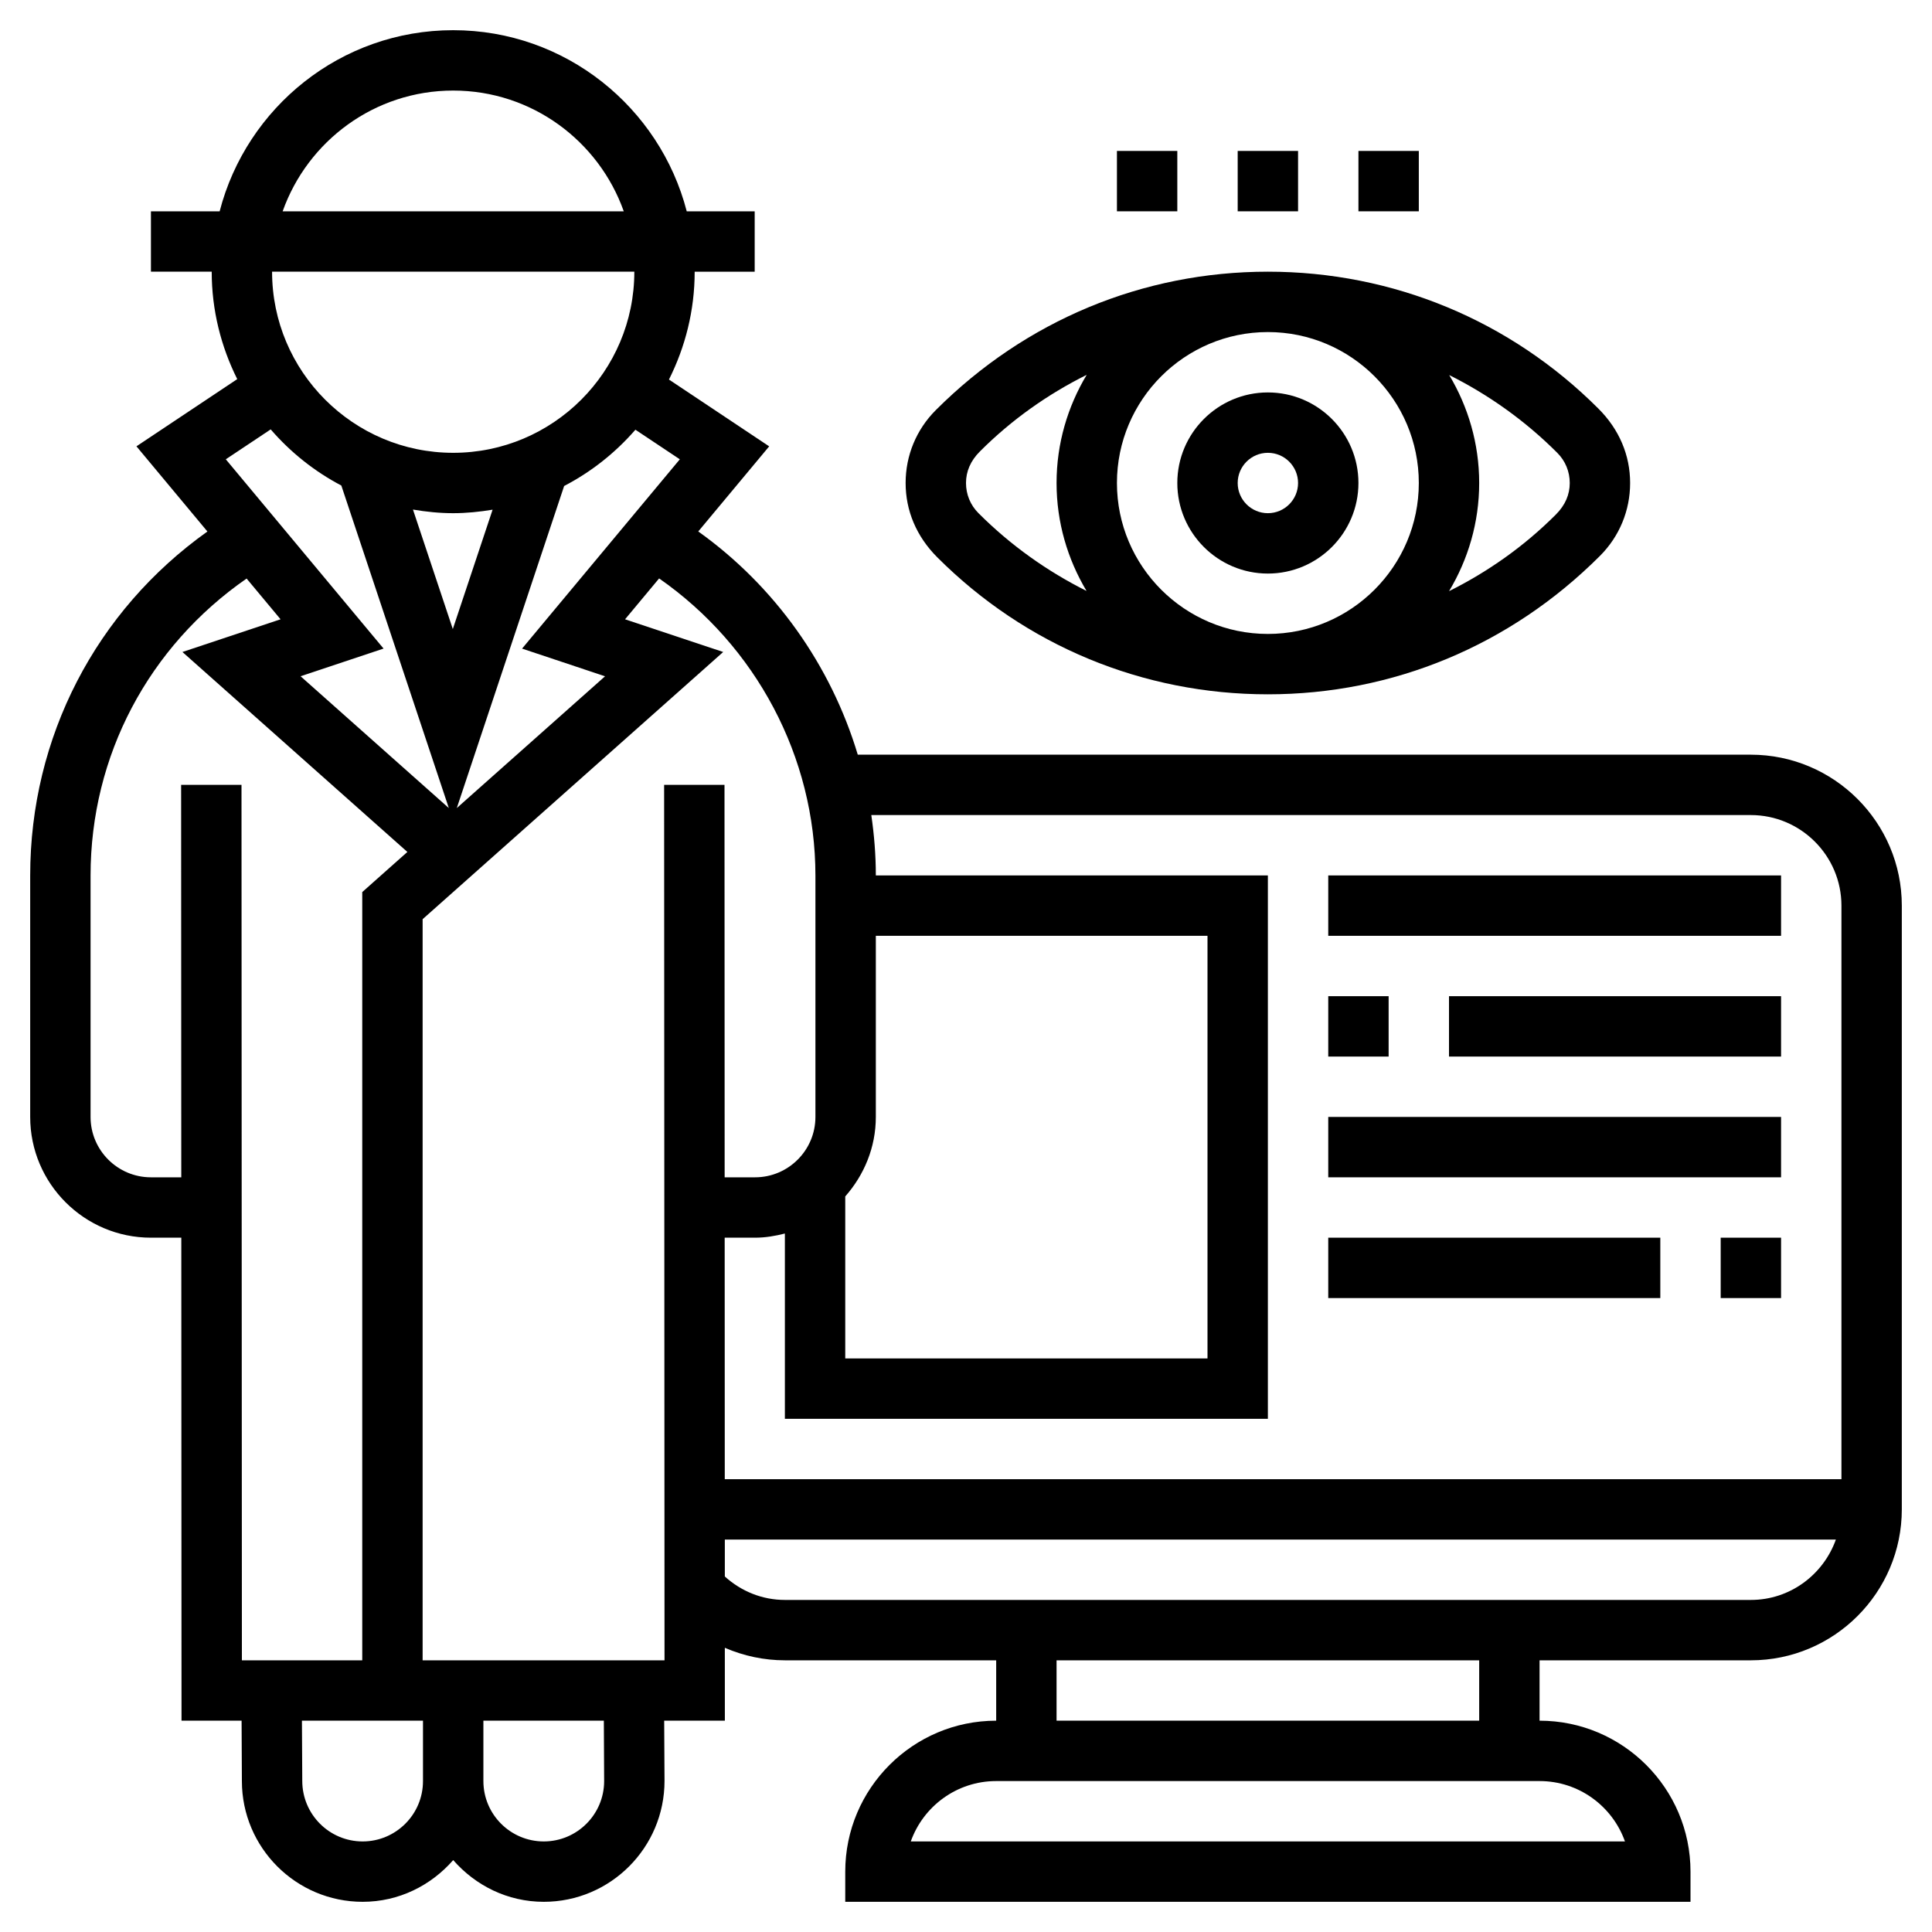 <svg id="Layer_5" enable-background="new 0 0 64 64" height="512" viewBox="0 0 64 64" width="512" xmlns="http://www.w3.org/2000/svg"><path d="m42 23c4.137 0 8.025-1.611 11-4.585.645-.645 1-1.502 1-2.415s-.355-1.77-1.051-2.464c-2.924-2.925-6.812-4.536-10.949-4.536s-8.025 1.611-11 4.585c-.645.645-1 1.502-1 2.415s.355 1.77 1.051 2.464c2.924 2.925 6.812 4.536 10.949 4.536zm-5-7c0-2.757 2.243-5 5-5s5 2.243 5 5-2.243 5-5 5-5-2.243-5-5zm15 0c0 .378-.146.733-.465 1.05-1.048 1.048-2.244 1.89-3.533 2.533.629-1.049.998-2.273.998-3.583 0-1.307-.367-2.528-.993-3.576 1.299.65 2.509 1.505 3.579 2.576.268.267.414.622.414 1zm-19.535-1.05c1.048-1.048 2.244-1.891 3.533-2.533-.629 1.049-.998 2.272-.998 3.583 0 1.307.367 2.527.993 3.576-1.298-.65-2.508-1.505-3.579-2.576-.268-.267-.414-.622-.414-1s.146-.733.465-1.05z"/><path d="m42 13c-1.654 0-3 1.346-3 3s1.346 3 3 3 3-1.346 3-3-1.346-3-3-3zm0 4c-.552 0-1-.449-1-1s.448-1 1-1 1 .449 1 1-.448 1-1 1z"/><path d="m45 5h2v2h-2z"/><path d="m41 5h2v2h-2z"/><path d="m37 5h2v2h-2z"/><path d="m57.998 25h-29.583c-.889-2.956-2.738-5.575-5.284-7.395l2.349-2.819-3.32-2.213c.54-1.077.852-2.287.852-3.572h1.988v-2.001h-2.251c-.892-3.445-4.017-6-7.737-6s-6.844 2.555-7.736 6h-2.276v2h2.013c0 1.279.31 2.486.846 3.559l-3.339 2.226 2.351 2.822c-3.694 2.628-5.871 6.814-5.871 11.399v7.994c0 2.206 1.794 4 4 4h1.006l.007 16h1.99l.01 2c0 2.206 1.794 4 4 4 1.201 0 2.266-.542 3-1.382.734.84 1.799 1.382 3 1.382 2.206 0 4-1.794 4-4.005l-.011-1.995h2.01l-.001-2.415c.623.27 1.301.415 1.99.415h6.999v2c-2.757 0-5 2.243-5 5v1h28v-1c0-2.757-2.243-5-5-5v-2h6.998c2.758 0 5.002-2.244 5.002-5.002v-19.996c0-2.758-2.244-5.002-5.002-5.002zm0 2c1.655 0 3.002 1.347 3.002 3.002v18.998h-36.991l-.003-8h1.007c.343 0 .67-.057.987-.138v6.138h16v-18h-12.987c0-.674-.054-1.342-.15-2zm-17.998 4v14h-12v-5.367c.622-.705 1.013-1.621 1.013-2.633v-6zm-17.48-15.785-5.226 6.271 2.749.917-4.911 4.365 3.556-10.669c.901-.469 1.7-1.103 2.361-1.864zm-7.52 5.623-1.32-3.958c.434.073.877.12 1.332.12.445 0 .88-.046 1.306-.116zm.013-17.838c2.607 0 4.824 1.673 5.65 4h-11.3c.826-2.327 3.043-4 5.65-4zm6 6c0 3.309-2.691 6-6 6s-6-2.691-6-6zm-12.046 5.224c.655.757 1.447 1.391 2.34 1.86l3.561 10.684-4.911-4.366 2.749-.917-5.226-6.27zm-3.967 24.776c-1.103 0-2-.897-2-2v-7.994c0-3.981 1.93-7.594 5.169-9.841l1.125 1.35-3.251 1.083 7.452 6.624-1.495 1.329v25.449h-3.987l-.013-29h-2l.005 13zm7.013 22c-1.103 0-2-.897-2-2.005l-.011-1.995h4.01v2c.001 1.103-.897 2-1.999 2zm8-2c0 1.103-.897 2-2 2s-2-.897-2-2v-2h3.99zm-6.013-4v-24.551l9.957-8.851-3.251-1.083 1.128-1.354c3.206 2.232 5.178 5.912 5.178 9.846v7.993c0 1.103-.897 2-2 2h-1.007l-.005-13h-2l.013 29zm39.829 6h-23.658c.413-1.164 1.525-2 2.829-2h18c1.304 0 2.416.836 2.829 2zm-4.829-4h-14v-2h14zm8.998-4h-31.996c-.749 0-1.442-.282-1.991-.776v-1.224h36.805c-.416 1.162-1.516 2-2.818 2z"/><path d="m44 29h15v2h-15z"/><path d="m48 33h11v2h-11z"/><path d="m44 33h2v2h-2z"/><path d="m44 37h15v2h-15z"/><path d="m57 41h2v2h-2z"/><path d="m44 41h11v2h-11z"/></svg>